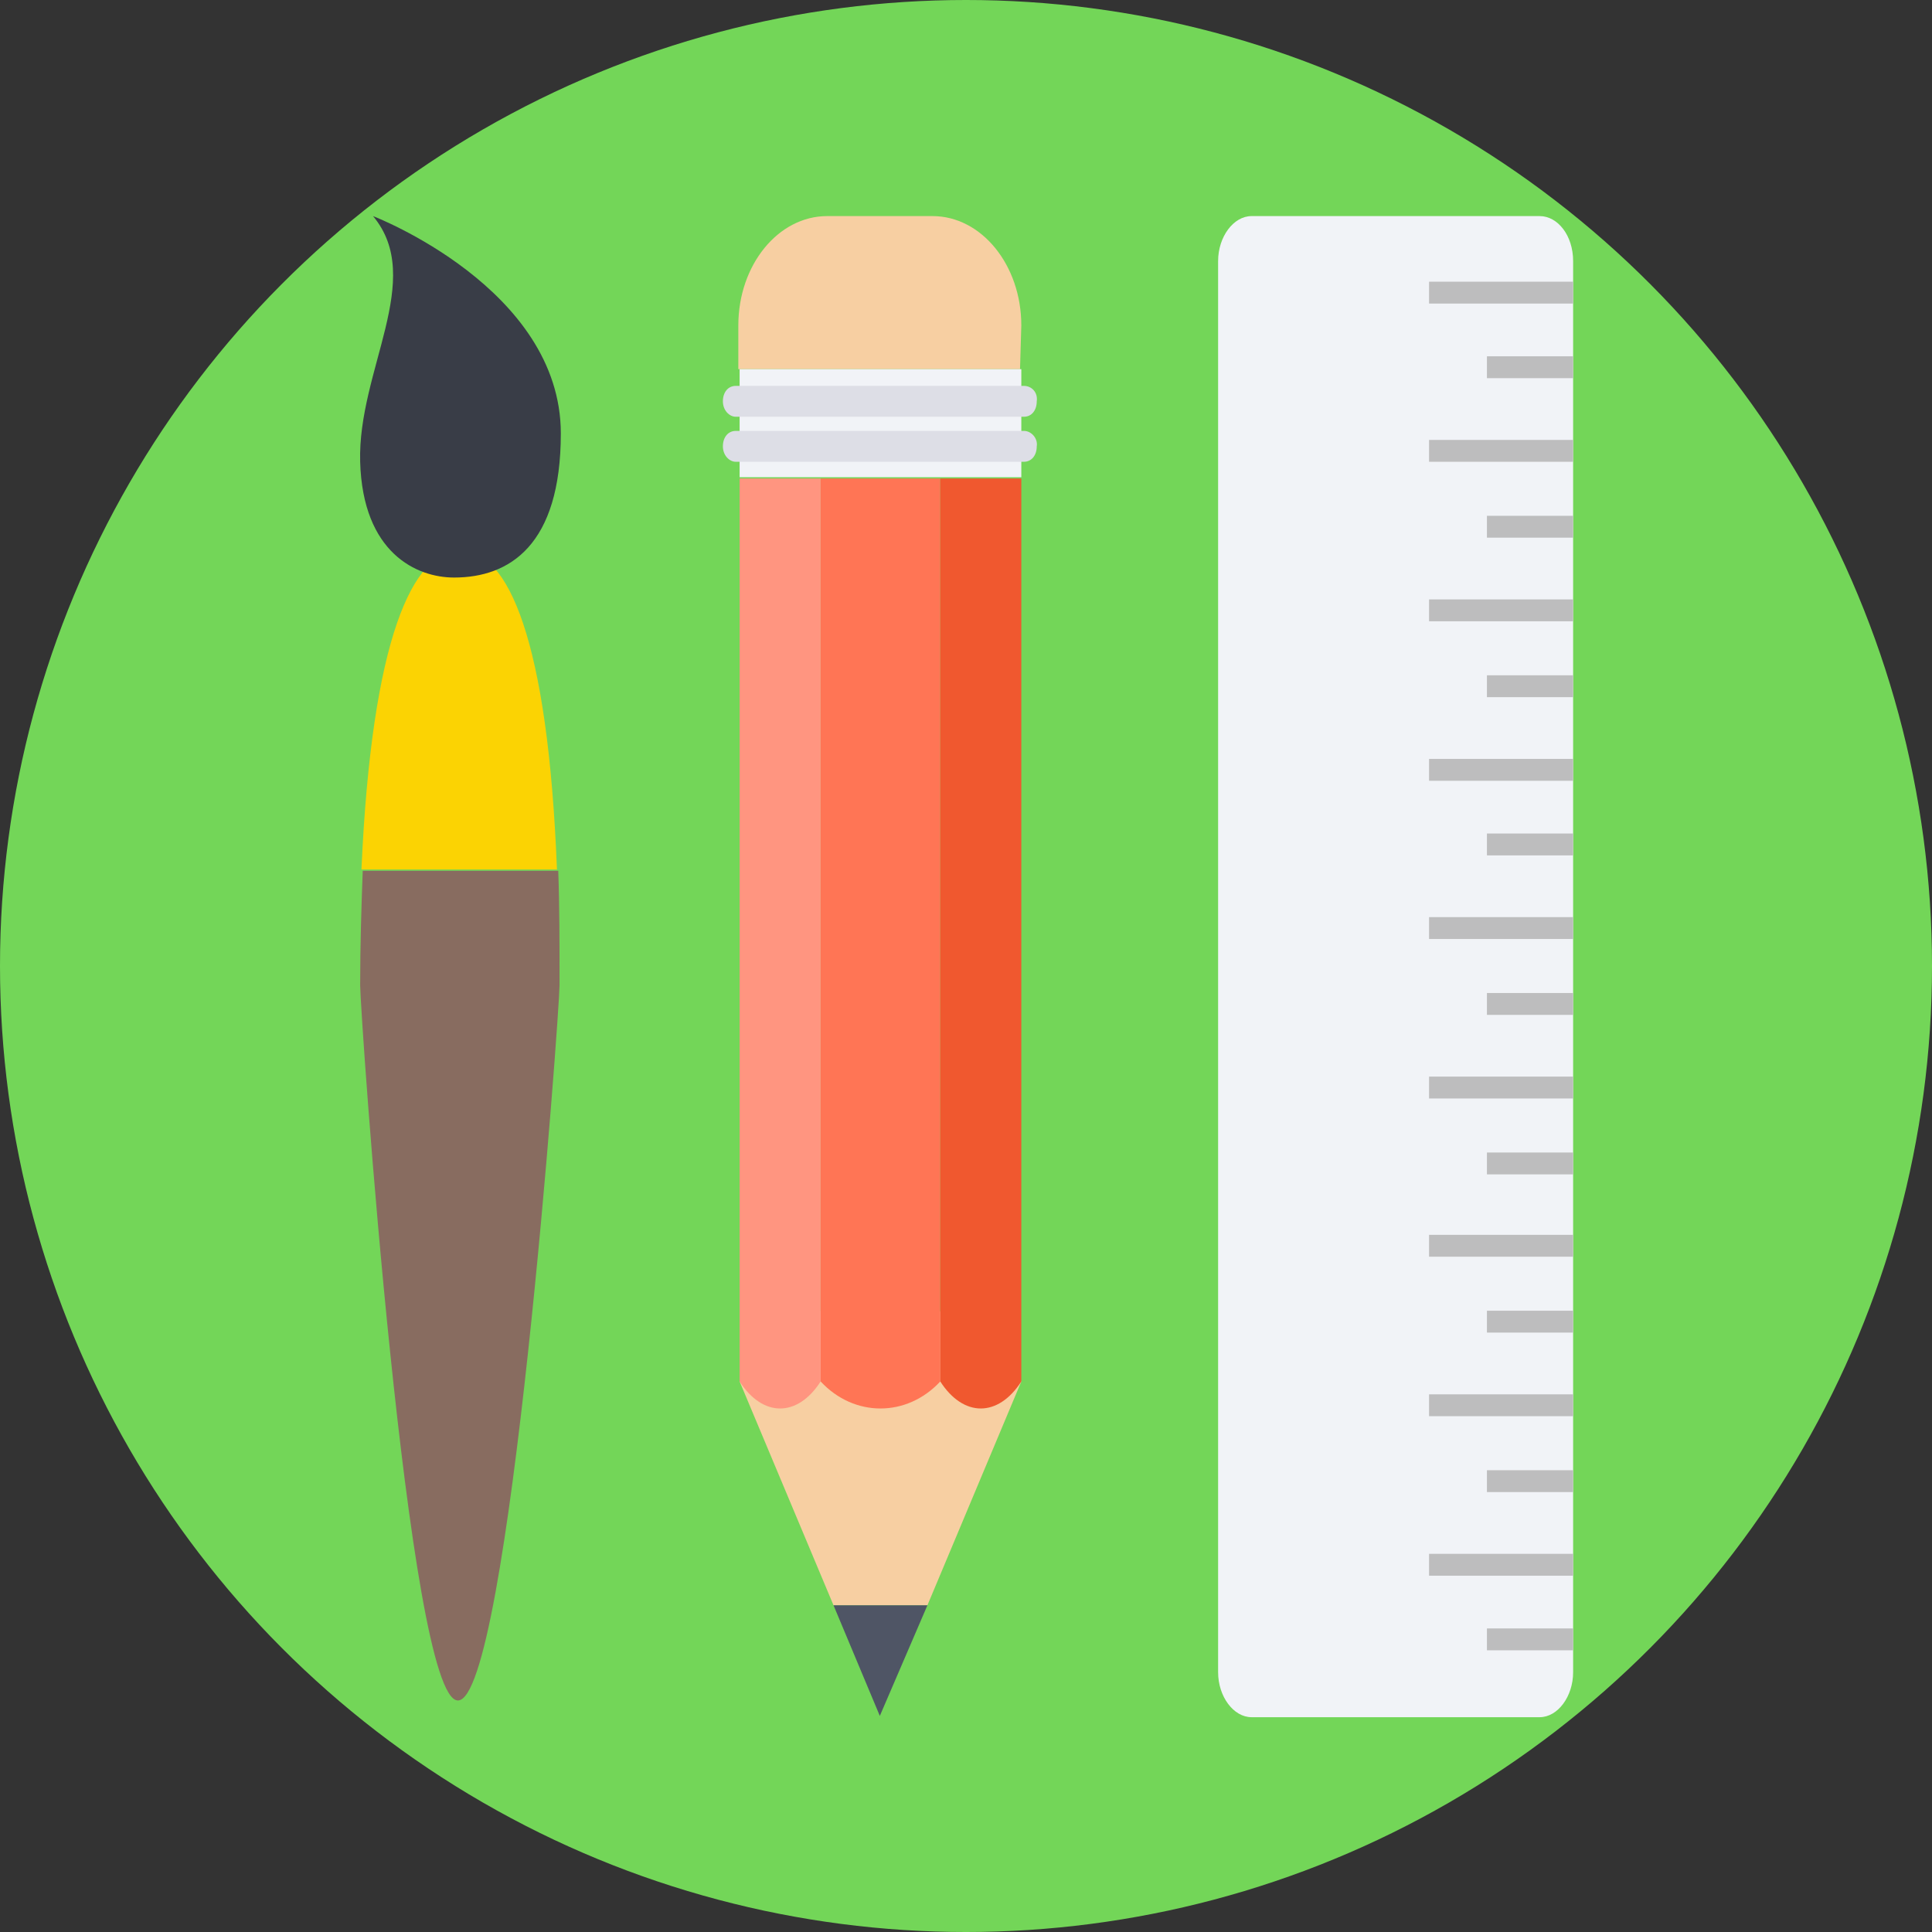 <?xml version="1.0" encoding="iso-8859-1"?>
<!-- Generator: Adobe Illustrator 19.0.0, SVG Export Plug-In . SVG Version: 6.00 Build 0)  -->
<svg version="1.1" id="Layer_1" xmlns="http://www.w3.org/2000/svg" xmlns:xlink="http://www.w3.org/1999/xlink" x="0px" y="0px"
	 viewBox="0 0 509.287 509.287" style="enable-background:new 0 0 509.287 509.287;" xml:space="preserve">
<rect x="0" y="0" width="509.287" height="509.287" fill="#333333" stroke="none"/>
<circle style="fill:#73D658;" cx="254.644" cy="254.644" r="254.644"/>
<path style="fill:#F1F3F7;" d="M405.87,56.964h-75.952c-4.747,0-8.816,5.425-8.816,11.868v371.963
	c0,6.442,4.069,11.868,8.816,11.868h75.952c4.747,0,8.816-5.425,8.816-11.868V68.832C414.686,62.05,410.617,56.964,405.87,56.964z"
	/>
<g>
	<rect x="376.71" y="74.257" style="fill:#BDBDBE;" width="37.976" height="5.764"/>
	<rect x="391.968" y="93.923" style="fill:#BDBDBE;" width="22.718" height="5.764"/>
	<rect x="376.71" y="115.963" style="fill:#BDBDBE;" width="37.976" height="5.764"/>
	<rect x="391.968" y="135.968" style="fill:#BDBDBE;" width="22.718" height="5.764"/>
	<rect x="376.71" y="158.008" style="fill:#BDBDBE;" width="37.976" height="5.764"/>
	<rect x="391.968" y="178.013" style="fill:#BDBDBE;" width="22.718" height="5.764"/>
	<rect x="376.71" y="200.053" style="fill:#BDBDBE;" width="37.976" height="5.764"/>
	<rect x="391.968" y="219.719" style="fill:#BDBDBE;" width="22.718" height="5.764"/>
	<rect x="376.71" y="241.759" style="fill:#BDBDBE;" width="37.976" height="5.764"/>
	<rect x="391.968" y="261.764" style="fill:#BDBDBE;" width="22.718" height="5.764"/>
	<rect x="376.71" y="283.804" style="fill:#BDBDBE;" width="37.976" height="5.764"/>
	<rect x="391.968" y="303.809" style="fill:#BDBDBE;" width="22.718" height="5.764"/>
	<rect x="376.71" y="325.51" style="fill:#BDBDBE;" width="37.976" height="5.764"/>
	<rect x="391.968" y="345.515" style="fill:#BDBDBE;" width="22.718" height="5.764"/>
	<rect x="376.71" y="367.555" style="fill:#BDBDBE;" width="37.976" height="5.764"/>
	<rect x="391.968" y="387.56" style="fill:#BDBDBE;" width="22.718" height="5.764"/>
	<rect x="376.71" y="409.6" style="fill:#BDBDBE;" width="37.976" height="5.764"/>
	<rect x="391.968" y="429.266" style="fill:#BDBDBE;" width="22.718" height="5.764"/>
</g>
<polygon style="fill:#F7CFA2;" points="269.224,364.164 231.926,331.952 194.967,364.164 219.719,423.163 244.472,423.163 "/>
<path style="fill:#FF7555;" d="M247.862,364.164c-8.816,9.494-22.718,9.494-31.534,0c0-77.648,0-160.721,0-238.029
	c10.511,0,21.023,0,31.534,0C247.862,203.444,247.862,286.517,247.862,364.164z"/>
<path style="fill:#F0582F;" d="M269.224,364.164c-6.103,9.494-15.258,9.494-21.362,0c0-77.648,0-160.721,0-238.029
	c7.121,0,14.241,0,21.362,0C269.224,203.444,269.224,286.517,269.224,364.164z"/>
<path style="fill:#FF9580;" d="M216.328,364.164c-6.103,9.494-15.258,9.494-21.362,0c0-77.648,0-160.721,0-238.029
	c7.121,0,14.241,0,21.362,0C216.328,203.444,216.328,286.517,216.328,364.164z"/>
<polygon style="fill:#4F5565;" points="244.472,423.163 219.719,423.163 231.926,452.323 "/>
<path style="fill:#F7CFA2;" d="M269.224,85.785c0-15.936-10.511-28.821-23.396-28.821h-27.804
	c-12.885,0-23.396,12.885-23.396,28.821v11.528h74.257L269.224,85.785z"/>
<rect x="194.967" y="97.314" style="fill:#F1F3F7;" width="74.257" height="28.482"/>
<g>
	<path style="fill:#DDDEE6;" d="M269.902,101.722H193.95c-2.034,0-3.391,1.695-3.391,4.069c0,2.374,1.695,4.069,3.391,4.069h75.952
		c2.034,0,3.391-1.695,3.391-4.069C273.632,103.417,271.936,101.722,269.902,101.722z"/>
	<path style="fill:#DDDEE6;" d="M269.902,113.589H193.95c-2.034,0-3.391,1.695-3.391,4.069s1.695,4.069,3.391,4.069h75.952
		c2.034,0,3.391-1.695,3.391-4.069C273.632,115.624,271.936,113.589,269.902,113.589z"/>
</g>
<path style="fill:#FBD303;" d="M121.388,145.123c-12.546,0-23.396,23.057-26.109,84.09h51.539
	C144.445,168.519,133.934,145.123,121.388,145.123z"/>
<path style="fill:#393D47;" d="M119.693,152.244c-9.833,0-24.074-6.442-24.752-30.517c-0.678-24.074,17.293-48.148,3.391-64.763
	c0,0,49.505,18.988,49.505,57.303C147.836,143.767,134.273,152.244,119.693,152.244z"/>
<path style="fill:#886C60;" d="M147.158,229.552H95.619c-0.339,9.155-0.678,19.327-0.678,30.177
	c0,7.121,12.546,188.525,25.77,188.525c13.563,0,26.787-181.743,26.787-188.525C147.497,248.54,147.497,238.707,147.158,229.552z"/>
<g>
</g>
<g>
</g>
<g>
</g>
<g>
</g>
<g>
</g>
<g>
</g>
<g>
</g>
<g>
</g>
<g>
</g>
<g>
</g>
<g>
</g>
<g>
</g>
<g>
</g>
<g>
</g>
<g>
</g>
</svg>
